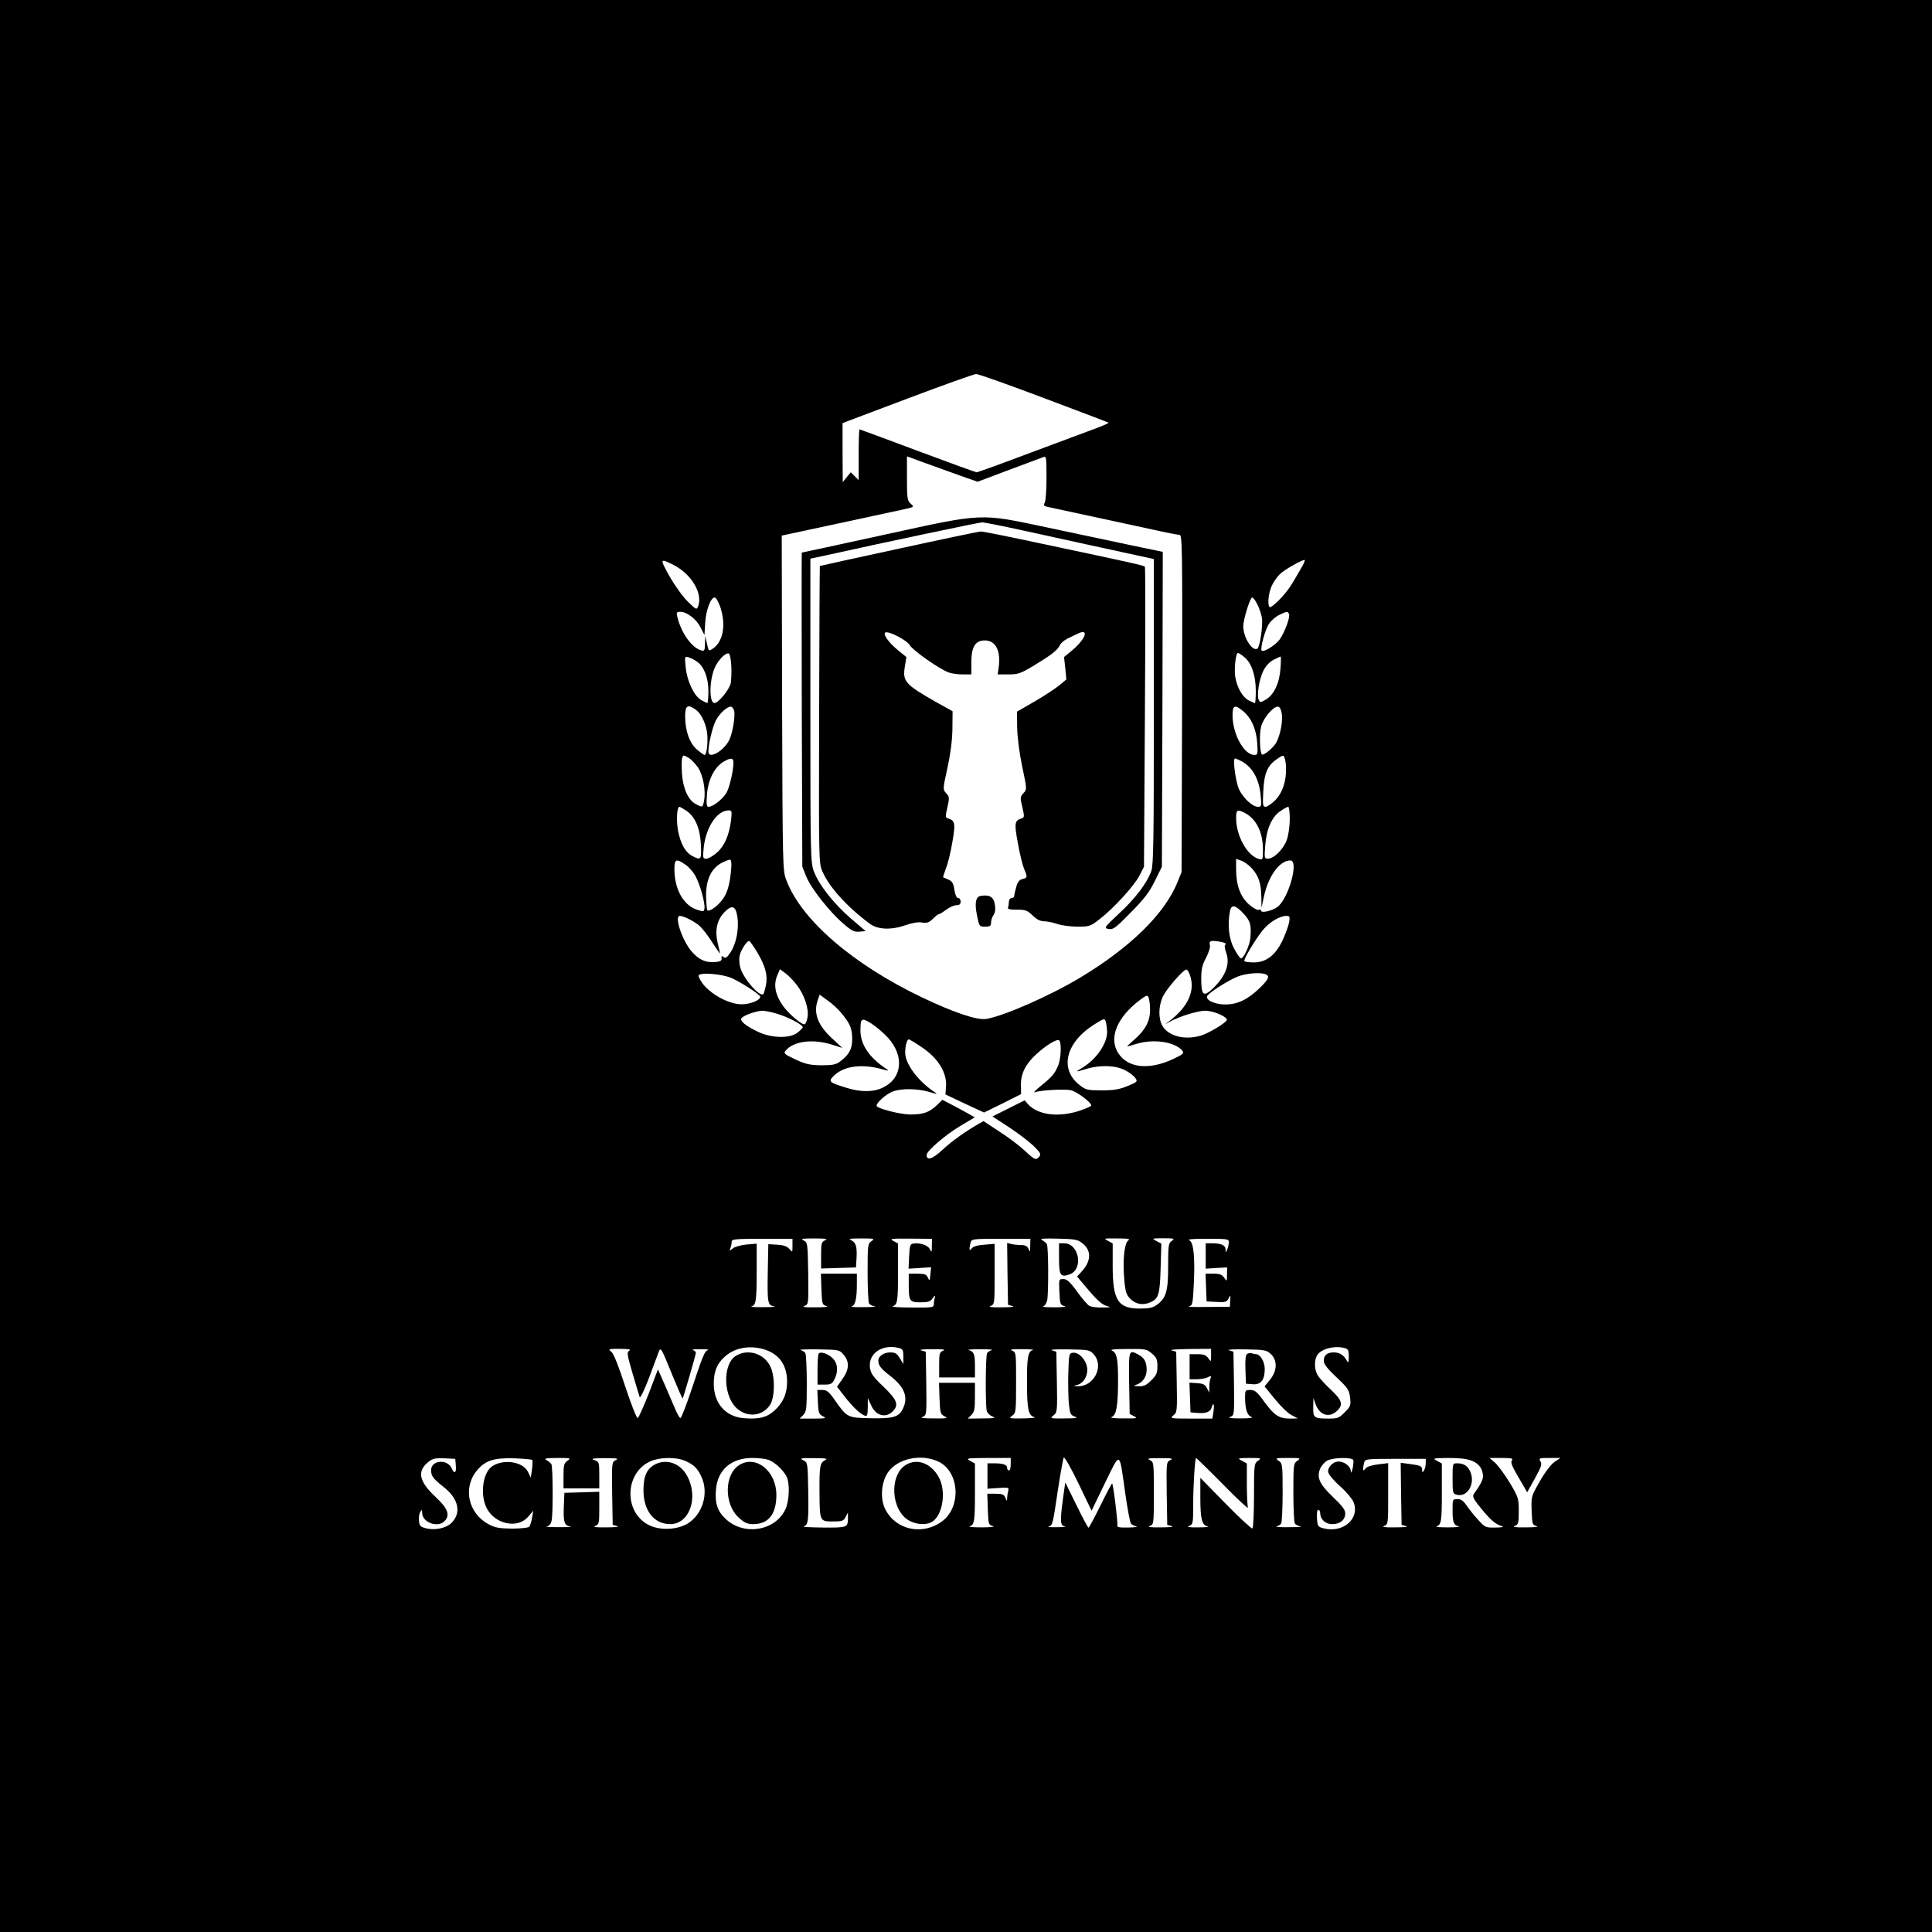 <?xml version="1.0" standalone="no"?>
<!DOCTYPE svg PUBLIC "-//W3C//DTD SVG 20010904//EN"
 "http://www.w3.org/TR/2001/REC-SVG-20010904/DTD/svg10.dtd">
<svg version="1.0" xmlns="http://www.w3.org/2000/svg"
 width="1080pt" height="1080pt" viewBox="0 0 1080 1080"
 preserveAspectRatio="xMidYMid meet">
<g transform="translate(0,1080) scale(0.1,-0.1)"
fill="#000000" stroke="none">
<path d="M0 5400 l0 -5400 5400 0 5400 0 0 5400 0 5400 -5400 0 -5400 0 0
-5400z m5835 3175 c197 -74 360 -136 362 -138 2 -2 -27 -15 -64 -29 -38 -14
-202 -75 -365 -136 -164 -62 -302 -112 -308 -112 -6 0 -155 54 -331 120 -176
66 -322 120 -324 120 -3 0 -5 -64 -5 -142 l0 -142 -22 22 -22 22 -23 -28 -22
-27 -1 165 0 165 363 137 c199 75 372 137 383 137 12 1 183 -60 379 -134z
m-470 -433 l100 -35 175 66 c96 36 183 68 193 72 16 7 17 -3 17 -115 0 -67 -4
-130 -10 -140 -8 -16 -5 -19 23 -25 51 -11 428 -92 579 -125 75 -17 143 -30
152 -30 15 0 16 -80 14 -942 l-3 -943 -23 -57 c-71 -176 -263 -364 -542 -532
-167 -101 -429 -216 -527 -232 -51 -8 -179 35 -358 120 -387 185 -675 433
-759 655 -21 55 -21 66 -24 992 l-2 935 317 68 c175 38 342 74 371 80 53 12
53 12 33 30 -19 17 -21 31 -21 142 l0 123 98 -36 c53 -19 142 -51 197 -71z
m-1600 -500 c100 -51 164 -158 138 -230 -9 -22 -10 -22 -58 25 -28 27 -73 90
-102 141 -56 100 -55 103 22 64z m3508 -19 c-59 -104 -77 -130 -121 -175 -25
-26 -49 -45 -54 -42 -14 9 -8 78 11 119 10 22 31 52 47 67 27 25 119 77 137
78 4 0 -4 -21 -20 -47z m-3247 -215 c34 -101 17 -196 -43 -235 -21 -14 -22
-13 -31 29 l-10 43 -1 -43 c-1 -40 -3 -43 -23 -37 -53 16 -111 99 -132 188 -6
24 -3 27 17 27 37 0 90 -41 113 -87 l22 -43 4 68 c4 70 31 142 53 142 8 0 21
-24 31 -52z m3002 15 c11 -21 22 -55 26 -75 7 -40 -11 -165 -25 -174 -28 -17
-79 62 -79 125 0 38 38 161 50 161 5 0 18 -17 28 -37z m178 -56 c6 -17 -21
-94 -50 -138 -22 -33 -91 -77 -103 -66 -10 10 19 117 40 149 12 18 38 41 57
50 42 21 49 22 56 5z m-3118 -288 c2 -35 0 -79 -3 -97 -7 -36 -69 -112 -91
-112 -30 0 -30 123 1 196 17 41 61 87 78 81 7 -2 13 -29 15 -68z m2870 46 c39
-33 62 -102 62 -187 0 -37 -2 -68 -5 -68 -4 0 -19 7 -35 15 -34 18 -65 71 -75
132 -7 46 3 133 15 133 5 0 22 -11 38 -25z m-3061 -24 c39 -28 63 -90 63 -164
0 -37 -3 -67 -6 -67 -3 0 -19 8 -35 17 -40 24 -79 107 -86 184 -6 61 -6 61 18
54 13 -4 34 -15 46 -24z m3261 -38 c-6 -82 -36 -146 -81 -173 -28 -17 -32 -18
-40 -4 -13 24 1 116 26 166 14 27 35 49 57 60 19 10 37 18 39 18 2 0 2 -30 -1
-67z m-3270 -229 c28 -19 53 -67 63 -119 9 -45 1 -135 -12 -135 -5 0 -24 14
-44 31 -41 36 -65 105 -65 186 0 59 14 68 58 37z m216 -7 c7 -31 -9 -128 -28
-165 -32 -62 -116 -108 -116 -64 0 41 23 139 41 173 19 39 63 79 84 79 7 0 15
-10 19 -23z m2846 -3 c46 -39 72 -99 78 -176 4 -64 3 -68 -16 -68 -58 0 -122
117 -122 222 0 57 13 61 60 22z m215 -12 c7 -42 -7 -118 -30 -162 -15 -29 -72
-76 -81 -67 -12 12 -15 116 -4 156 12 47 67 111 93 111 10 0 18 -14 22 -38z
m-3262 -304 c28 -44 43 -127 33 -183 -8 -40 -7 -40 -46 -20 -43 22 -72 87 -78
172 -2 40 -2 79 2 88 5 15 8 15 35 -1 15 -9 40 -35 54 -56z m3286 0 c2 -74
-19 -137 -58 -179 -21 -21 -46 -39 -56 -39 -16 0 -17 9 -13 88 5 101 23 143
78 180 32 22 35 22 41 5 4 -10 8 -35 8 -55z m-3089 28 c0 -41 -19 -126 -36
-162 -17 -35 -76 -84 -103 -84 -11 0 -13 14 -9 69 6 81 41 151 91 182 42 25
57 24 57 -5z m2838 10 c63 -33 100 -99 109 -191 6 -61 5 -65 -15 -65 -29 0
-79 45 -104 94 -20 40 -39 176 -24 176 4 0 19 -6 34 -14z m-3101 -278 c49 -34
77 -98 81 -190 4 -85 1 -89 -48 -63 -39 20 -66 69 -80 143 -10 57 -6 132 8
132 3 0 21 -10 39 -22z m3373 -46 c0 -38 -7 -89 -16 -115 -17 -51 -72 -107
-106 -107 -20 0 -21 4 -15 76 7 91 37 159 86 191 19 13 38 23 42 23 5 0 9 -31
9 -68z m-3123 -5 c-11 -85 -35 -143 -78 -182 -21 -19 -49 -35 -60 -35 -20 0
-21 3 -15 63 13 115 75 207 140 207 17 0 18 -6 13 -53z m2871 39 c65 -34 102
-108 102 -206 0 -55 -1 -58 -22 -52 -65 17 -128 129 -128 229 0 47 7 50 48 29z
m-2877 -369 c-8 -50 -20 -84 -39 -111 -28 -40 -76 -75 -88 -64 -3 4 -6 40 -7
81 0 96 32 158 96 188 41 18 42 18 45 -2 2 -11 -1 -52 -7 -92z m2916 60 c38
-41 53 -84 54 -161 l1 -61 13 61 c25 117 88 204 148 204 51 0 -12 -221 -75
-262 -31 -21 -88 -33 -88 -19 0 6 -6 8 -14 5 -8 -3 -32 11 -55 31 -48 43 -71
108 -71 196 l0 58 28 -10 c16 -5 43 -24 59 -42z m-3166 20 c19 -12 44 -41 56
-63 26 -46 56 -155 51 -183 -3 -18 -6 -18 -43 -6 -76 26 -125 116 -125 227 0
56 10 60 61 25z m3124 -278 c35 -39 40 -59 35 -129 -3 -44 -39 -122 -54 -117
-6 2 -23 27 -38 56 -29 54 -37 134 -22 209 8 39 32 33 79 -19z m-2833 -14 c10
-66 -6 -150 -38 -198 -20 -30 -28 -36 -39 -27 -10 8 -13 7 -11 -7 1 -14 -8
-19 -38 -21 -52 -4 -90 13 -131 61 -52 61 -97 197 -65 197 23 0 87 -33 113
-58 15 -14 46 -54 68 -89 23 -35 42 -63 43 -63 2 0 -4 26 -12 58 -17 72 -4
131 39 174 41 42 62 34 71 -27z m3084 -32 c-4 -21 -21 -66 -37 -101 -40 -83
-92 -122 -160 -122 -26 0 -50 3 -53 8 -5 9 60 119 103 172 35 44 93 79 130 80
21 0 23 -3 17 -37z m-2972 -168 c46 -78 59 -130 47 -186 -5 -22 -11 -43 -14
-46 -19 -18 -107 81 -127 143 -7 20 -9 50 -6 69 6 32 40 85 54 85 4 0 24 -29
46 -65z m2596 59 c17 -4 27 -10 21 -13 -7 -5 -6 -20 4 -48 22 -63 -3 -128 -74
-198 -53 -50 -66 -40 -66 53 0 53 5 77 27 118 16 31 25 60 21 73 -6 23 8 26
67 15z m-2375 -241 c42 -55 68 -134 59 -180 -3 -18 -10 -35 -14 -38 -14 -9
-94 59 -127 108 -40 59 -49 112 -29 162 l16 37 30 -22 c17 -12 46 -42 65 -67z
m2195 61 c35 -90 -8 -185 -120 -267 -20 -14 -17 -14 10 2 53 29 155 61 197 61
47 0 126 -35 121 -52 -6 -17 -104 -76 -148 -88 -89 -25 -177 -2 -211 54 -24
40 -24 109 1 164 19 42 114 152 132 152 5 0 13 -12 18 -26z m-2571 -17 c45
-16 171 -96 171 -109 0 -20 -57 -42 -104 -42 -77 0 -190 65 -229 132 -16 29
-16 31 0 36 29 8 115 -1 162 -17z m2995 17 c26 -10 19 -27 -31 -76 -67 -65
-125 -93 -193 -93 -64 0 -118 28 -99 51 19 23 120 86 168 105 46 18 125 25
155 13z m-2369 -219 c48 -59 58 -83 59 -142 0 -57 -17 -89 -68 -127 -22 -17
-42 -21 -104 -21 -65 1 -88 6 -146 33 -60 28 -67 34 -55 48 44 54 151 68 258
35 l60 -19 -54 50 c-83 75 -109 144 -84 216 l11 32 45 -33 c25 -17 60 -50 78
-72z m1724 22 c1 -62 -25 -113 -85 -166 -26 -22 -45 -41 -43 -41 2 0 26 7 53
15 95 29 214 11 255 -38 12 -15 6 -20 -55 -49 -132 -60 -247 -48 -301 32 -58
85 -10 204 122 302 36 26 40 27 46 11 4 -10 8 -40 8 -66z m-2088 -23 c67 -20
151 -64 146 -78 -2 -5 -16 -19 -31 -30 -42 -32 -144 -29 -216 5 -74 35 -108
64 -94 79 16 16 83 39 115 40 14 0 50 -7 80 -16z m623 -135 c92 -102 80 -226
-27 -278 -55 -27 -126 -27 -208 -1 -91 28 -98 34 -74 60 53 58 151 75 265 46
52 -14 54 -14 30 2 -92 62 -139 133 -140 209 0 72 5 76 60 42 27 -17 69 -53
94 -80z m1225 36 c2 -66 -59 -156 -139 -204 -42 -25 -40 -25 24 -6 75 23 164
20 216 -8 24 -12 49 -32 57 -43 13 -20 11 -23 -44 -45 -46 -19 -76 -24 -144
-24 -78 0 -89 2 -122 28 -116 88 -82 237 78 339 59 37 60 37 67 15 3 -12 6
-35 7 -52z m-1039 -87 c96 -64 146 -146 138 -228 l-3 -38 108 -51 108 -50 104
51 103 52 -1 50 c-1 64 26 118 85 172 54 50 115 87 128 79 15 -9 12 -101 -5
-142 -19 -45 -35 -64 -100 -116 -27 -22 -41 -37 -30 -33 30 12 158 19 200 12
33 -7 115 -67 115 -86 0 -4 -29 -17 -65 -29 -119 -39 -233 -24 -289 37 l-18
21 -90 -45 -90 -45 89 -58 c49 -32 111 -79 138 -104 40 -39 46 -49 35 -62 -19
-23 -26 -19 -83 34 -29 27 -92 75 -141 106 l-88 58 -32 -18 c-75 -44 -144 -93
-198 -143 -56 -52 -88 -62 -88 -28 0 22 103 111 190 163 l79 47 -42 24 c-23
13 -64 35 -91 49 l-48 25 -32 -31 c-41 -39 -75 -51 -146 -51 -58 0 -190 34
-190 49 0 17 51 63 87 78 47 20 140 19 208 -1 47 -14 49 -14 25 2 -90 61 -160
156 -160 218 0 37 10 74 20 74 4 0 36 -19 70 -42z m-720 -1112 c0 -38 0 -38
-17 -18 -13 15 -33 22 -68 24 l-50 3 -3 -150 c-3 -179 -1 -192 36 -198 15 -2
-11 -4 -58 -4 -47 -1 -78 1 -69 4 25 6 29 33 29 200 l0 151 -57 -5 c-32 -3
-67 -13 -77 -22 -18 -15 -19 -15 -13 2 4 10 7 26 7 35 0 15 18 17 170 17 l170
0 0 -39z m183 31 c-21 -9 -23 -17 -23 -84 l0 -74 98 3 97 3 3 49 c4 66 -3 91
-30 103 -18 8 -6 10 56 10 73 0 78 -1 58 -15 -21 -14 -22 -21 -22 -176 0 -88
4 -166 8 -172 4 -7 18 -14 32 -17 14 -2 -13 -4 -60 -4 -47 -1 -78 1 -69 4 20
5 29 44 29 124 l0 59 -100 0 -101 0 3 -87 c3 -83 4 -87 28 -94 15 -4 -10 -7
-60 -7 -61 -1 -79 2 -62 8 22 9 22 11 20 182 -3 169 -3 173 -26 184 -19 9 -9
11 60 11 64 0 78 -2 61 -10z m596 -32 c0 -36 -1 -38 -11 -18 -11 23 -58 38
-95 31 -15 -3 -18 -14 -21 -72 l-3 -68 63 4 63 4 -4 -41 c-3 -36 -5 -38 -14
-17 -8 18 -18 22 -59 22 l-48 0 0 -57 c0 -97 4 -103 65 -103 43 0 56 4 69 23
13 17 16 18 12 4 -3 -10 -6 -27 -6 -38 0 -18 -8 -19 -122 -18 -68 0 -116 3
-108 6 27 11 30 26 30 190 l0 162 -26 14 c-24 12 -14 14 95 13 l121 -1 -1 -40z
m550 0 c0 -34 -2 -37 -9 -17 -7 16 -18 22 -42 22 -18 0 -43 3 -56 6 l-22 6 2
-173 3 -173 25 -7 c15 -4 -10 -7 -60 -7 -60 -1 -78 2 -62 8 22 9 22 12 22 178
l0 169 -57 -5 c-37 -2 -63 -10 -70 -20 -11 -13 -13 -13 -13 -1 0 8 3 23 6 34
5 19 13 20 169 20 l165 0 -1 -40z m288 18 c54 -40 55 -97 4 -156 l-30 -33 65
-77 c44 -52 75 -80 97 -86 30 -9 29 -9 -21 -10 -29 -1 -62 3 -72 9 -10 5 -41
41 -69 80 -40 55 -57 70 -77 70 -25 0 -25 -1 -22 -72 3 -67 5 -73 28 -79 15
-4 -8 -7 -55 -7 -44 0 -73 2 -64 5 9 2 19 18 23 35 8 43 7 301 -2 314 -4 6
-16 16 -27 22 -15 8 5 10 87 8 91 -2 112 -5 135 -23z m259 12 c-21 -16 -31
-116 -21 -220 6 -68 11 -83 35 -107 31 -30 71 -36 113 -17 44 20 51 45 55 191
l4 136 -28 15 c-27 14 -25 15 40 15 61 0 65 -2 46 -15 -18 -13 -20 -25 -20
-141 0 -141 -11 -178 -63 -216 -22 -16 -43 -21 -95 -21 -123 0 -152 46 -152
240 l0 124 -27 15 c-25 13 -22 14 51 13 64 0 76 -2 62 -12z m563 -10 c0 -11
-4 -29 -9 -40 -8 -19 -9 -19 -9 1 -1 24 -25 34 -78 34 l-33 0 0 -71 0 -71 60
4 60 3 -1 -40 c0 -39 0 -40 -16 -17 -12 17 -25 22 -60 22 l-44 0 3 -77 3 -78
56 -3 c49 -3 57 0 67 20 11 21 11 20 9 -12 l-2 -35 -125 -1 c-69 -1 -116 0
-104 3 19 4 22 13 27 114 8 158 0 245 -25 256 -13 5 24 9 101 8 114 0 121 -1
120 -20z m-2604 -596 c89 -25 135 -88 135 -184 0 -67 -24 -119 -74 -163 -41
-36 -83 -46 -165 -40 -104 7 -171 83 -171 193 0 66 17 110 58 148 54 51 135
68 217 46z m763 5 c18 -5 22 -13 22 -48 l0 -41 -20 33 c-16 26 -26 32 -54 32
-35 0 -66 -21 -66 -45 0 -28 13 -45 66 -86 82 -63 104 -122 69 -188 -22 -43
-57 -52 -182 -49 -126 3 -128 4 -196 101 -33 47 -45 57 -69 57 l-29 0 3 -67
c3 -61 6 -69 28 -80 22 -11 16 -13 -52 -13 l-78 0 20 20 c18 18 20 33 20 178
0 86 -4 162 -8 168 -4 7 -16 14 -27 17 -11 3 33 5 98 4 117 -2 119 -2 143 -30
34 -39 31 -84 -7 -136 l-30 -43 40 -51 c46 -60 89 -101 114 -110 15 -6 17 1
18 46 l0 52 19 -41 c25 -58 81 -73 120 -34 36 36 26 64 -51 138 -59 56 -71 74
-76 107 -10 81 71 134 165 109z m2490 0 c18 -5 22 -13 22 -48 -1 -35 -2 -38
-12 -21 -17 31 -39 45 -73 45 -37 0 -55 -16 -55 -48 0 -17 21 -44 71 -91 64
-60 71 -71 76 -113 5 -44 3 -50 -30 -83 -32 -32 -40 -35 -90 -35 -82 0 -87 4
-86 64 l1 51 12 -34 c23 -63 78 -80 122 -36 34 34 26 58 -39 119 -29 27 -60
61 -69 75 -20 29 -23 82 -7 112 20 38 97 59 157 43z m-4000 -14 c-15 -9 -13
-21 18 -127 19 -65 37 -125 40 -133 3 -8 27 41 53 110 26 69 50 134 54 145 11
26 14 19 78 -138 29 -70 53 -126 55 -125 4 5 74 245 74 256 0 6 -8 13 -17 15
-10 3 9 5 42 5 33 0 52 -2 43 -5 -19 -5 -28 -27 -96 -232 -27 -80 -53 -146
-58 -148 -5 -2 -22 30 -38 70 -17 39 -43 101 -59 137 l-29 65 -51 -134 c-29
-74 -57 -136 -62 -138 -6 -2 -37 77 -69 174 -36 111 -65 185 -78 196 -20 16
-18 17 48 17 49 -1 64 -3 52 -10z m1755 0 c-21 -8 -23 -16 -23 -80 l0 -70 100
0 100 0 0 63 c0 69 -6 82 -35 90 -11 2 18 5 65 5 47 0 76 -3 65 -5 -11 -3 -23
-10 -27 -17 -9 -13 -10 -291 -2 -323 3 -12 18 -26 33 -32 21 -7 9 -10 -56 -10
l-83 -1 20 20 c17 17 20 33 20 100 l0 80 -100 0 -101 0 3 -87 c3 -82 5 -88 28
-100 22 -11 15 -13 -60 -12 -62 0 -79 3 -62 9 22 9 22 11 20 187 l-3 177 -25
7 c-15 4 10 7 60 7 60 1 78 -2 63 -8z m501 3 c-27 -5 -34 -42 -33 -183 0 -146
8 -182 39 -191 15 -4 -9 -7 -60 -8 -79 -1 -83 0 -62 15 21 15 22 21 22 185 0
167 0 170 -22 179 -17 6 0 9 57 8 44 0 70 -3 59 -5z m342 -26 c57 -67 -3 -180
-93 -176 -23 1 -24 2 -6 6 39 7 66 52 60 98 -7 46 -47 88 -81 83 -20 -3 -21
-10 -24 -113 -2 -60 0 -138 3 -172 6 -55 9 -63 33 -72 22 -7 10 -10 -57 -10
-81 -1 -83 0 -62 17 21 16 22 24 19 187 l-3 169 -25 8 c-14 4 28 6 93 5 117
-2 119 -3 143 -30z m323 7 c26 -22 31 -33 31 -71 0 -38 -5 -50 -34 -79 -28
-28 -41 -34 -72 -33 -22 1 -30 3 -19 6 40 10 65 44 65 87 -1 44 -13 66 -47 84
-53 29 -54 26 -51 -160 l3 -172 25 -13 c22 -11 15 -13 -60 -12 -57 0 -78 3
-64 9 25 10 34 64 34 206 0 118 -7 153 -34 164 -14 6 17 9 86 9 100 1 108 0
137 -25z m331 -11 c0 -37 0 -37 -16 -15 -12 17 -25 22 -60 22 l-44 0 0 -70 0
-70 41 0 c22 0 50 5 61 11 18 10 20 9 15 -6 -4 -9 -7 -31 -7 -48 l0 -32 -13
25 c-10 20 -21 26 -55 28 l-43 3 3 -83 3 -83 34 -3 c50 -5 78 5 84 30 10 35
17 16 10 -25 l-6 -37 -119 0 c-116 0 -119 1 -99 18 21 16 22 24 19 187 l-3
169 -25 7 c-14 4 30 7 98 8 l122 1 0 -37z m334 8 c38 -36 36 -94 -5 -144 l-30
-37 57 -70 c31 -39 73 -80 93 -90 l36 -19 -42 -1 c-63 0 -89 17 -144 92 -42
58 -54 68 -79 68 -28 0 -30 -2 -30 -39 0 -65 11 -102 34 -111 14 -6 -5 -9 -59
-9 -58 0 -74 3 -57 9 22 9 22 11 20 187 l-3 177 -25 8 c-14 4 28 6 92 5 108
-2 118 -4 142 -26z m-927 -721 c88 180 79 184 113 -56 12 -87 27 -164 32 -171
5 -6 19 -14 31 -16 12 -2 -8 -5 -45 -6 -51 -1 -66 2 -62 12 4 12 -22 227 -29
234 -2 2 -31 -53 -65 -122 -34 -69 -64 -125 -67 -125 -3 0 -34 57 -68 127
l-62 126 -12 -84 c-18 -134 -17 -157 10 -162 12 -2 -7 -4 -43 -4 -36 -1 -57 1
-48 4 22 6 23 9 52 206 14 92 29 173 32 179 4 7 40 -56 82 -143 l74 -154 75
155z m-3629 98 c4 -42 -8 -50 -23 -16 -24 54 -115 46 -115 -10 0 -33 10 -47
72 -96 82 -65 98 -143 42 -199 -30 -30 -93 -43 -144 -30 -30 8 -35 14 -38 41
-2 17 1 40 7 49 9 16 10 16 11 -4 0 -53 86 -85 124 -47 34 33 20 72 -49 136
-94 87 -105 145 -39 197 23 18 39 21 88 19 l61 -3 3 -37z m427 31 c3 -3 2 -27
-1 -52 l-7 -47 -16 33 c-28 56 -135 73 -199 31 -55 -36 -70 -166 -29 -239 49
-88 173 -111 230 -43 l28 33 -7 -40 c-3 -22 -11 -44 -16 -50 -5 -5 -48 -10
-96 -10 -69 1 -95 5 -128 23 -117 61 -149 205 -67 303 46 55 94 70 205 67 53
-2 99 -6 103 -9z m197 -5 c-19 -13 -22 -24 -22 -85 l0 -69 100 0 100 0 0 74
c0 72 -1 75 -27 84 -23 8 -12 10 57 11 69 0 81 -2 62 -11 -22 -11 -22 -13 -20
-187 l3 -175 25 -7 c15 -4 -10 -7 -60 -7 -60 -1 -78 2 -62 8 21 9 22 15 22
100 l0 91 -97 -3 -98 -3 -3 -70 c-4 -93 2 -113 36 -118 15 -2 -13 -4 -63 -4
-49 0 -80 2 -69 4 15 3 24 14 28 35 8 43 7 301 -2 314 -4 6 -16 16 -27 22 -16
9 -5 11 60 12 75 0 78 -1 57 -16z m655 1 c50 -21 72 -42 94 -90 43 -93 6 -212
-79 -263 -61 -35 -156 -38 -217 -6 -139 72 -133 290 10 355 50 23 142 25 192
4z m470 4 c34 -13 80 -55 99 -91 20 -38 17 -135 -5 -184 -55 -120 -228 -151
-331 -58 -48 43 -64 88 -58 164 8 113 84 180 205 180 34 0 74 -5 90 -11z m316
-1 c-29 -14 -33 -34 -32 -173 1 -170 1 -170 74 -170 53 0 61 3 72 25 l13 25 0
-27 c0 -57 -1 -58 -139 -57 -69 1 -118 3 -109 6 26 7 29 31 26 203 -3 153 -3
155 -28 167 -22 11 -15 13 60 12 67 0 80 -3 63 -11z m634 -9 c116 -56 128
-251 21 -332 -109 -82 -260 -51 -319 66 -30 57 -23 149 13 204 53 80 187 109
285 62z m403 -14 c0 -19 -4 -35 -10 -35 -5 0 -10 6 -10 14 0 18 -22 26 -71 26
l-39 0 0 -71 0 -71 61 4 c57 4 60 3 55 -16 -3 -12 -6 -30 -6 -41 -1 -18 -2
-18 -10 3 -8 18 -17 22 -55 22 l-46 0 3 -87 c3 -83 4 -87 28 -94 15 -4 -11 -7
-60 -7 -47 0 -78 2 -70 5 27 11 30 26 30 190 l0 162 -27 15 c-26 14 -19 15
100 16 l127 0 0 -35z m892 23 c-22 -11 -22 -13 -20 -187 l3 -175 25 -7 c15 -4
-10 -7 -60 -7 -60 -1 -78 2 -62 8 22 9 22 12 22 183 0 170 0 174 -22 185 -19
9 -8 11 57 11 65 0 76 -2 57 -11z m294 -135 c80 -82 143 -140 140 -130 -3 10
-6 70 -6 132 l0 114 -27 15 c-27 15 -26 15 42 16 66 0 68 -1 47 -16 -21 -15
-22 -21 -22 -194 0 -98 -4 -181 -9 -184 -4 -3 -72 59 -150 139 l-141 144 0
-109 c0 -123 9 -157 42 -163 13 -2 -11 -5 -52 -5 -54 -1 -69 2 -52 8 21 9 22
15 22 118 0 108 10 262 16 262 2 0 70 -66 150 -147z m416 131 c-21 -15 -22
-21 -22 -177 0 -89 4 -167 8 -173 4 -7 18 -14 32 -17 14 -2 -15 -4 -65 -4 -49
-1 -81 2 -70 4 11 3 23 10 27 17 4 6 8 84 8 173 0 156 -1 162 -22 177 -21 15
-18 16 52 16 70 0 73 -1 52 -16z m313 4 c2 -7 0 -29 -4 -48 -6 -23 -9 -28 -10
-13 -1 26 -36 53 -68 53 -33 0 -66 -36 -57 -63 3 -12 33 -47 66 -76 34 -30 67
-70 74 -87 38 -91 -56 -175 -165 -148 -34 9 -36 11 -39 57 -2 28 1 47 7 47 6
0 11 -8 11 -18 0 -35 29 -62 67 -62 44 0 73 24 73 60 0 20 -17 43 -69 92 -75
72 -92 108 -71 159 7 16 25 36 39 44 33 18 140 20 146 3z m405 -18 c0 -14 -5
-32 -10 -40 -8 -13 -10 -13 -10 2 0 22 -7 26 -68 34 l-52 7 2 -174 3 -173 25
-7 c15 -4 -10 -7 -60 -7 -60 -1 -78 2 -62 8 22 9 22 12 22 180 l0 171 -57 -7
c-34 -4 -63 -13 -70 -23 -11 -14 -12 -14 -13 -1 0 8 3 24 6 35 5 19 13 20 175
20 l169 0 0 -25z m258 14 c40 -15 62 -47 62 -87 0 -20 -15 -48 -51 -98 -10
-14 -3 -28 45 -87 54 -64 75 -82 116 -95 8 -3 -10 -6 -41 -6 -54 -1 -58 1 -95
42 -22 23 -50 59 -64 79 -19 28 -32 38 -52 38 -28 0 -28 -1 -28 -62 0 -70 6
-83 35 -91 11 -2 -16 -5 -60 -5 -44 0 -73 2 -65 5 27 11 30 26 30 190 l0 162
-27 15 c-27 14 -23 15 64 16 61 0 106 -5 131 -16z m224 3 c-9 -10 0 -34 37
-96 l48 -83 43 77 c36 65 41 81 31 96 -10 18 -7 19 50 19 l62 0 -33 -22 c-20
-14 -53 -57 -82 -108 -48 -84 -49 -86 -46 -165 3 -75 4 -80 28 -86 15 -4 -10
-7 -60 -7 -60 -1 -78 2 -62 8 20 9 22 16 22 83 0 71 -2 77 -50 158 -28 46 -65
96 -82 112 l-32 27 68 0 c55 0 66 -3 58 -13z"/>
<path d="M4935 7809 c-247 -54 -451 -98 -453 -98 -1 -1 -1 -396 0 -878 l3
-878 22 -55 c27 -66 130 -197 207 -263 47 -41 62 -48 91 -45 l34 3 -82 70
c-95 82 -179 188 -207 263 -19 51 -20 79 -20 901 l0 848 98 21 c306 68 846
182 863 182 10 0 112 -20 226 -45 265 -58 391 -86 581 -127 l152 -33 0 -851
c0 -718 -2 -858 -14 -893 -24 -67 -89 -153 -181 -238 -84 -79 -85 -81 -58 -86
25 -5 39 5 124 92 77 78 105 115 135 177 l39 79 3 880 2 880 -182 38 c-101 21
-308 65 -462 98 -384 81 -350 83 -921 -42z"/>
<path d="M5025 7733 c-242 -52 -441 -96 -442 -97 -1 0 -3 -375 -4 -831 -2
-828 -2 -830 19 -878 39 -88 136 -195 263 -290 45 -34 120 -37 201 -9 37 13
70 19 92 15 28 -4 39 -1 61 21 14 14 29 26 34 26 4 0 22 11 41 25 19 14 44 25
57 25 16 0 23 6 23 20 0 11 -6 20 -14 20 -9 0 -16 17 -21 46 -5 36 -12 47 -33
57 -15 6 -28 12 -30 13 -1 1 6 23 16 50 11 27 27 93 36 148 18 103 15 119 -24
131 -16 5 -16 10 -4 62 12 54 12 59 -7 79 -19 21 -19 21 7 140 17 78 27 153
28 218 l1 100 -95 53 c-170 97 -185 114 -172 196 l9 54 -48 39 c-51 42 -85 89
-70 98 17 11 122 -43 138 -72 16 -28 164 -132 216 -151 16 -6 51 -11 78 -11
l49 0 0 69 c0 85 22 121 75 121 61 0 90 -57 78 -149 l-6 -41 60 0 c54 0 68 5
140 48 99 60 133 86 147 114 6 13 25 29 41 37 17 8 42 21 58 28 67 34 48 -27
-28 -91 l-47 -39 7 -62 6 -63 -38 -32 c-22 -18 -84 -59 -139 -91 l-99 -57 1
-89 c1 -52 12 -141 28 -217 27 -128 27 -129 7 -150 -18 -20 -19 -25 -6 -78 12
-53 12 -58 -5 -63 -38 -12 -41 -27 -20 -138 10 -58 26 -122 34 -142 21 -49 20
-52 -9 -59 -17 -4 -27 -17 -34 -44 -6 -20 -11 -43 -11 -49 0 -7 -7 -13 -15
-13 -8 0 -15 -9 -15 -19 0 -11 -2 -25 -5 -33 -4 -10 8 -13 49 -13 48 0 59 -4
88 -32 23 -23 44 -33 65 -33 17 0 50 -7 73 -15 23 -8 74 -15 113 -15 67 0 73
2 124 42 78 60 194 187 223 244 l25 49 5 835 c3 459 3 838 0 842 -5 7 -63 20
-573 128 -181 39 -336 70 -345 69 -9 0 -215 -43 -457 -96z"/>
<path d="M5483 5792 c-29 -4 -36 -41 -21 -112 12 -59 13 -60 45 -60 28 0 33 4
33 23 0 12 6 31 14 42 9 14 12 33 7 59 -6 42 -30 56 -78 48z"/>
<path d="M5920 3765 c0 -94 8 -107 59 -89 79 28 54 174 -31 174 l-28 0 0 -85z"/>
<path d="M4114 3221 c-78 -48 -71 -235 11 -299 59 -47 136 -37 178 22 29 41
31 162 3 218 -35 72 -126 100 -192 59z"/>
<path d="M4577 3234 c-4 -4 -7 -45 -7 -91 l0 -83 40 0 c34 0 42 4 55 30 21 42
19 85 -7 114 -24 26 -68 43 -81 30z"/>
<path d="M6972 3232 c-9 -6 -12 -31 -10 -88 l3 -79 37 -3 c46 -4 68 24 68 85
0 41 -25 83 -49 83 -5 0 -15 2 -23 5 -7 3 -19 1 -26 -3z"/>
<path d="M3662 2614 c-46 -24 -65 -66 -65 -144 0 -115 59 -190 150 -190 106 0
159 146 96 266 -37 73 -115 102 -181 68z"/>
<path d="M4132 2610 c-84 -52 -85 -219 -2 -294 32 -29 48 -36 81 -36 85 0 129
56 129 163 0 134 -115 226 -208 167z"/>
<path d="M5062 2610 c-81 -50 -85 -215 -6 -291 38 -37 109 -50 151 -28 63 34
85 174 40 253 -44 78 -122 106 -185 66z"/>
<path d="M8120 2535 c0 -82 1 -85 25 -91 58 -14 102 60 75 127 -14 34 -37 49
-74 49 -26 0 -26 0 -26 -85z"/>
</g>
</svg>
